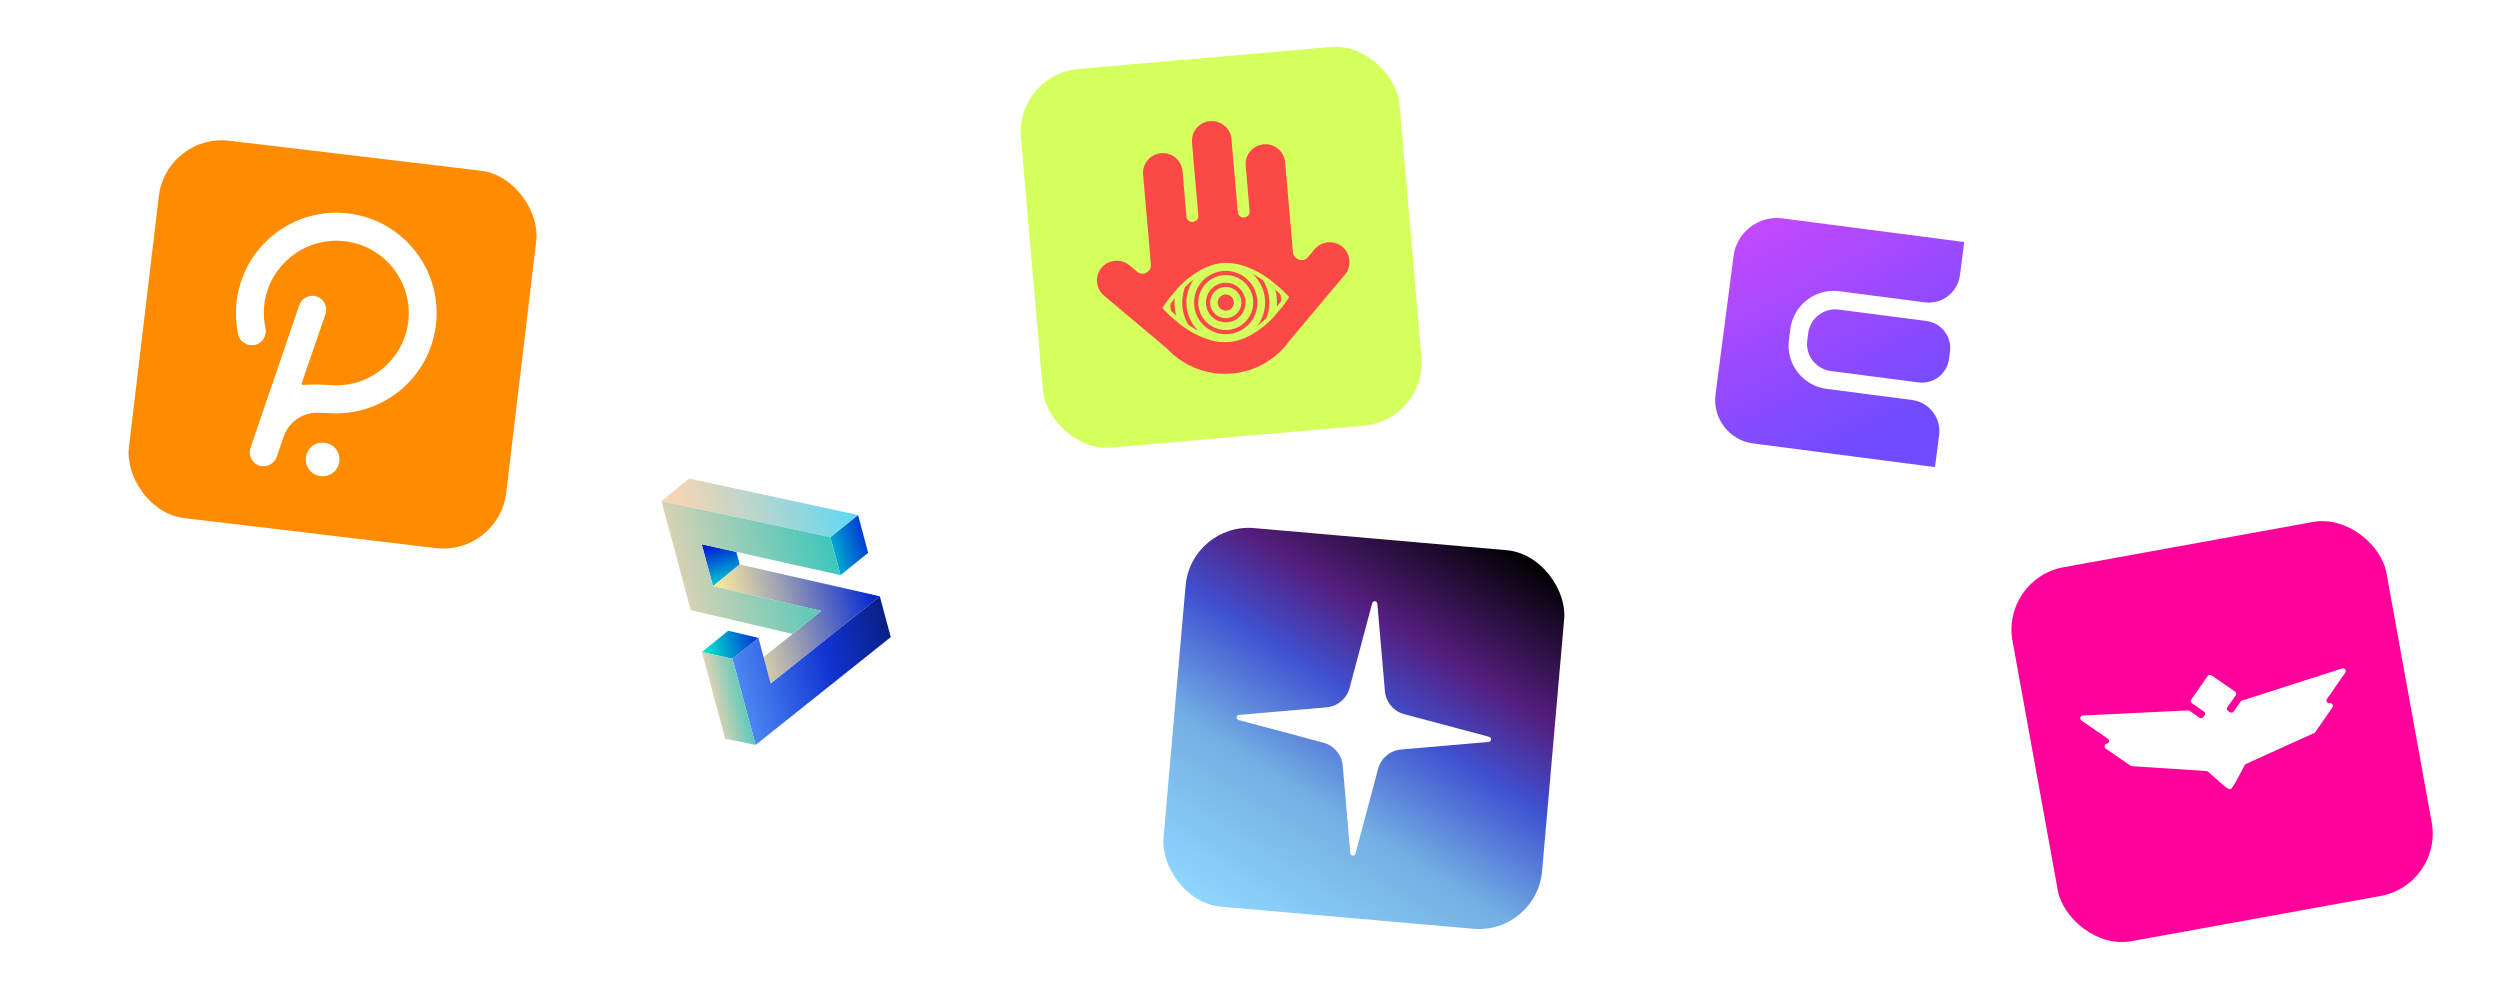 <svg width="421" height="166" viewBox="0 0 421 166" fill="none" xmlns="http://www.w3.org/2000/svg">
<g filter="url(#filter0_d_395_8080)">
<rect x="200.583" y="86" width="64" height="64" rx="10.667" transform="rotate(5.004 200.583 86)" fill="url(#paint0_linear_395_8080)"/>
<path d="M231.079 99.579C231.207 99.101 231.903 99.162 231.945 99.655L233.217 114.383C233.377 116.235 234.68 117.788 236.476 118.268L250.759 122.079C251.236 122.207 251.175 122.903 250.683 122.945L235.955 124.217C234.103 124.376 232.549 125.68 232.07 127.476L228.259 141.759C228.131 142.236 227.435 142.175 227.392 141.683L226.121 126.955C225.961 125.103 224.658 123.549 222.862 123.07L208.579 119.259C208.101 119.131 208.162 118.435 208.655 118.392L223.383 117.121C225.235 116.961 226.788 115.658 227.268 113.862L231.079 99.579Z" fill="white"/>
</g>
<g filter="url(#filter1_d_395_8080)">
<rect x="93" y="75.564" width="64" height="64" rx="10.667" transform="rotate(-15 93 75.564)" fill="white" />
<path d="M122.626 104.215L127.729 105.429L123.35 108.942L118.202 107.802L122.626 104.215Z" fill="url(#paint1_linear_395_8080)"/>
<path d="M124.002 90.947L124.564 93.061L120.065 96.715L118.167 89.654L124.002 90.947Z" fill="url(#paint2_linear_395_8080)"/>
<path d="M128.267 108.928L138.29 100.873L120.065 96.716L124.564 93.062L148.162 98.414L129.501 113.35L128.267 108.928Z" fill="url(#paint3_linear_395_8080)"/>
<path d="M148.162 98.413L150.005 105.292L127.246 123.443L123.35 108.942L127.728 105.429L128.587 108.672L129.77 113.137L148.162 98.413Z" fill="url(#paint4_linear_395_8080)"/>
<path d="M118.203 107.803L123.35 108.943L127.244 123.444L122.113 122.398L118.203 107.803Z" fill="url(#paint5_linear_395_8080)"/>
<path d="M146.195 91.097L144.499 84.733L139.827 88.459L141.538 94.851L146.195 91.097Z" fill="url(#paint6_linear_395_8080)"/>
<path d="M111.393 82.39L116.064 78.587L144.499 84.732L139.821 88.46L111.393 82.39L111.393 82.39Z" fill="url(#paint7_linear_395_8080)"/>
<path d="M141.539 94.849L139.827 88.458L111.393 82.39L116.312 100.749L133.473 104.751L138.308 100.862L120.072 96.715L118.162 89.638L141.539 94.849Z" fill="url(#paint8_linear_395_8080)"/>
</g>
<g filter="url(#filter2_d_395_8080)">
<rect x="28.01" y="20.439" width="64" height="64" rx="10.667" transform="rotate(6.794 28.01 20.439)" fill="#FF8C00" />
<path d="M58.633 33.935C49.403 32.835 40.965 39.436 39.86 48.711C39.638 50.575 39.732 52.432 40.097 54.276C40.354 55.521 41.606 56.346 42.896 56.094C44.142 55.838 44.966 54.586 44.715 53.295C44.391 51.862 44.343 50.371 44.562 48.911C45.485 42.675 51.157 38.13 57.452 38.565C64.461 39.04 69.57 45.275 68.75 52.153C67.983 58.588 62.295 63.266 55.907 62.865C55.907 62.865 53.539 62.718 52.364 62.758C51.776 62.778 51.322 62.814 51.006 62.822C50.868 62.85 50.751 62.701 50.811 62.573L51.443 60.668L54.812 50.898C55.226 49.687 54.576 48.349 53.365 47.935C52.154 47.521 50.816 48.171 50.402 49.382C50.402 49.382 42.258 73.166 42.181 73.427C41.767 74.638 42.418 75.976 43.629 76.39C44.84 76.805 46.177 76.154 46.592 74.943C46.668 74.682 47.764 71.527 47.764 71.527C48.592 69.105 50.85 67.529 53.284 67.504C53.827 67.478 55.929 67.594 55.929 67.594C64.662 67.959 72.358 61.54 73.41 52.708C74.515 43.433 67.864 35.035 58.633 33.935ZM55.232 72.687C53.76 72.196 52.14 72.948 51.645 74.465C51.154 75.936 51.906 77.556 53.422 78.052C54.894 78.542 56.514 77.79 57.01 76.274C57.506 74.758 56.748 73.182 55.232 72.687Z" fill="white"/>
</g>
<g filter="url(#filter3_d_395_8080)">
<rect x="171" y="10.529" width="64" height="64" rx="10.667" transform="rotate(-4.956 171 10.529)" fill="#D5FF5C"/>
<path fill-rule="evenodd" clip-rule="evenodd" d="M217.904 41.035C218.384 41.88 219.602 42.088 220.227 41.343L221.373 39.981C222.558 38.571 224.662 38.389 226.072 39.573C227.482 40.758 227.664 42.86 226.479 44.27L217.2 55.306C215.012 58.402 211.526 60.55 207.452 60.903C203.198 61.272 199.237 59.602 196.535 56.705L185.918 47.786C184.508 46.601 184.326 44.499 185.511 43.089C186.696 41.68 188.799 41.497 190.209 42.682L191.553 43.811C192.281 44.422 193.417 44.02 193.738 43.126C193.802 42.949 193.828 42.763 193.812 42.575L192.497 27.405C192.337 25.57 193.696 23.953 195.531 23.794C197.366 23.635 198.982 24.993 199.141 26.828L199.807 34.502C199.864 35.163 200.58 35.552 201.193 35.299C201.58 35.138 201.837 34.75 201.801 34.332L200.732 22.006C200.573 20.171 201.931 18.554 203.766 18.395C205.601 18.236 207.218 19.595 207.377 21.43L208.446 33.756C208.482 34.174 208.801 34.512 209.211 34.603C209.858 34.748 210.496 34.241 210.438 33.58L209.773 25.906C209.614 24.072 210.972 22.455 212.807 22.296C214.642 22.137 216.259 23.495 216.418 25.33L217.733 40.494C217.749 40.685 217.809 40.868 217.904 41.035Z" fill="#FD4848"/>
<path d="M217.047 48.026C217.047 48.026 212.863 55.081 206.992 55.59C201.12 56.099 195.784 49.87 195.784 49.87C195.784 49.87 199.968 42.816 205.84 42.307C211.711 41.797 217.047 48.026 217.047 48.026Z" fill="#D5FF5C"/>
<path d="M211.378 48.518C211.616 51.257 209.587 53.671 206.846 53.908C204.105 54.146 201.691 52.118 201.453 49.379C201.215 46.639 203.245 44.225 205.986 43.988C208.727 43.75 211.141 45.778 211.378 48.518Z" stroke="#FD4848" stroke-width="0.709"/>
<path d="M209.385 48.69C209.527 50.329 208.313 51.773 206.673 51.916C205.033 52.058 203.588 50.844 203.446 49.205C203.304 47.566 204.518 46.122 206.158 45.98C207.798 45.838 209.243 47.051 209.385 48.69Z" stroke="#FD4848" stroke-width="0.709"/>
<path d="M213.372 48.343C213.705 52.183 210.861 55.566 207.019 55.899C203.177 56.232 199.793 53.389 199.46 49.55C199.127 45.71 201.971 42.327 205.813 41.994C209.655 41.66 213.039 44.504 213.372 48.343Z" stroke="#FD4848" stroke-width="0.709"/>
<path d="M215.365 48.172C215.794 53.112 212.134 57.465 207.191 57.893C202.249 58.322 197.894 54.664 197.466 49.724C197.038 44.784 200.697 40.431 205.64 40.002C210.583 39.574 214.937 43.231 215.365 48.172Z" stroke="#FD4848" stroke-width="0.709"/>
<path d="M207.39 48.862C207.437 49.401 207.038 49.875 206.5 49.922C205.961 49.968 205.487 49.57 205.44 49.031C205.393 48.492 205.792 48.018 206.331 47.971C206.869 47.925 207.344 48.323 207.39 48.862Z" fill="#162BEB" stroke="#FD4848" stroke-width="0.709"/>
<ellipse cx="206.415" cy="48.947" rx="1.333" ry="1.333" transform="rotate(-4.956 206.415 48.947)" fill="#FD4848"/>
<path d="M196.284 49.896C196.263 49.873 196.244 49.852 196.226 49.832C196.24 49.809 196.256 49.785 196.272 49.759C196.396 49.57 196.579 49.297 196.817 48.968C197.293 48.309 197.989 47.425 198.864 46.527C200.624 44.72 203.062 42.903 205.87 42.66C208.678 42.416 211.393 43.786 213.438 45.263C214.454 45.997 215.292 46.748 215.875 47.315C216.166 47.599 216.393 47.836 216.547 48.001C216.568 48.024 216.588 48.045 216.606 48.065C216.591 48.087 216.576 48.112 216.559 48.138C216.436 48.327 216.253 48.6 216.015 48.929C215.538 49.588 214.842 50.472 213.967 51.37C212.207 53.177 209.769 54.993 206.961 55.237C204.153 55.48 201.438 54.111 199.393 52.634C198.377 51.9 197.54 51.149 196.957 50.581C196.665 50.298 196.438 50.061 196.284 49.896Z" stroke="#D5FF5C" stroke-width="0.709"/>
</g>
<g filter="url(#filter4_d_395_8080)">
<rect x="282.256" y="19" width="64" height="64" rx="10.667" transform="rotate(7.412 282.256 19)" fill="white" />
<path fill-rule="evenodd" clip-rule="evenodd" d="M291.928 41.121C292.452 37.092 296.142 34.252 300.171 34.776L330.78 38.758L330.052 44.354C329.675 47.25 327.023 49.291 324.127 48.915L309.736 47.042C305.708 46.518 302.018 49.359 301.494 53.388L301.252 55.243C300.728 59.272 303.569 62.962 307.597 63.486L321.988 65.358C324.884 65.734 326.925 68.387 326.549 71.282L325.849 76.661L295.24 72.679C291.212 72.155 288.371 68.464 288.895 64.436L291.928 41.121ZM309.654 50.134L324.414 52.054C326.932 52.381 328.707 54.688 328.38 57.205L328.22 58.431C327.893 60.949 325.587 62.725 323.069 62.397L308.309 60.477C305.791 60.149 304.015 57.843 304.343 55.325L304.503 54.099C304.83 51.582 307.137 49.806 309.654 50.134Z" fill="url(#paint9_radial_395_8080)"/>
</g>
<g filter="url(#filter5_d_395_8080)">
<rect x="337" y="95.43" width="64" height="64" rx="10.667" transform="rotate(-10.289 337 95.43)" fill="#FF009A" />
<path d="M377.555 115.975L394.426 110.567C394.846 110.434 395.199 110.909 394.949 111.269L391.859 115.701C391.624 116.04 391.915 116.493 392.32 116.42C392.725 116.346 393.016 116.8 392.78 117.138L389.885 121.291C389.837 121.36 389.772 121.413 389.696 121.448L378.218 126.645C378.125 126.688 378.048 126.759 378.001 126.849L376.569 129.551C376.234 130.149 375.856 130.701 375.856 130.701C375.711 130.909 375.425 130.961 375.216 130.817C375.216 130.817 374.56 130.389 374.145 129.991L371.854 127.965C371.777 127.897 371.681 127.856 371.579 127.85L359.008 127.019C358.924 127.013 358.845 126.984 358.776 126.938L354.606 124.067C354.266 123.833 354.38 123.307 354.785 123.233C355.189 123.16 355.303 122.633 354.963 122.399L350.513 119.335C350.15 119.086 350.312 118.516 350.753 118.495L368.448 117.63C368.548 117.625 368.648 117.654 368.732 117.711L370.412 118.866C370.621 119.009 370.907 118.957 371.052 118.75L371.257 118.456C371.403 118.247 371.351 117.957 371.14 117.813L369.135 116.432C368.925 116.287 368.872 115.998 369.019 115.789L371.771 111.839C371.916 111.632 372.202 111.58 372.411 111.723L376.376 114.453C376.587 114.598 376.639 114.887 376.493 115.097L375.099 117.092C374.953 117.302 375.005 117.591 375.216 117.736L375.511 117.939C375.72 118.082 376.006 118.03 376.151 117.822L377.318 116.151C377.376 116.068 377.46 116.006 377.555 115.975Z" fill="white"/>
</g>
<defs>
<filter id="filter0_d_395_8080" x="191" y="84" width="77.338" height="77.339" filterUnits="userSpaceOnUse" color-interpolation-filters="sRGB">
<feFlood flood-opacity="0" result="BackgroundImageFix"/>
<feColorMatrix in="SourceAlpha" type="matrix" values="0 0 0 0 0 0 0 0 0 0 0 0 0 0 0 0 0 0 127 0" result="hardAlpha"/>
<feOffset dy="2"/>
<feGaussianBlur stdDeviation="2"/>
<feComposite in2="hardAlpha" operator="out"/>
<feColorMatrix type="matrix" values="0 0 0 0 0 0 0 0 0 0 0 0 0 0 0 0 0 0 0.2 0"/>
<feBlend mode="normal" in2="BackgroundImageFix" result="effect1_dropShadow_395_8080"/>
<feBlend mode="normal" in="SourceGraphic" in2="effect1_dropShadow_395_8080" result="shape"/>
</filter>
<filter id="filter1_d_395_8080" x="89" y="57" width="86.384" height="86.384" filterUnits="userSpaceOnUse" color-interpolation-filters="sRGB">
<feFlood flood-opacity="0" result="BackgroundImageFix"/>
<feColorMatrix in="SourceAlpha" type="matrix" values="0 0 0 0 0 0 0 0 0 0 0 0 0 0 0 0 0 0 127 0" result="hardAlpha"/>
<feOffset dy="2"/>
<feGaussianBlur stdDeviation="2"/>
<feComposite in2="hardAlpha" operator="out"/>
<feColorMatrix type="matrix" values="0 0 0 0 0 0 0 0 0 0 0 0 0 0 0 0 0 0 0.2 0"/>
<feBlend mode="normal" in2="BackgroundImageFix" result="effect1_dropShadow_395_8080"/>
<feBlend mode="normal" in="SourceGraphic" in2="effect1_dropShadow_395_8080" result="shape"/>
</filter>
<filter id="filter2_d_395_8080" x="16.439" y="18.439" width="79.122" height="79.122" filterUnits="userSpaceOnUse" color-interpolation-filters="sRGB">
<feFlood flood-opacity="0" result="BackgroundImageFix"/>
<feColorMatrix in="SourceAlpha" type="matrix" values="0 0 0 0 0 0 0 0 0 0 0 0 0 0 0 0 0 0 127 0" result="hardAlpha"/>
<feOffset dy="2"/>
<feGaussianBlur stdDeviation="2"/>
<feComposite in2="hardAlpha" operator="out"/>
<feColorMatrix type="matrix" values="0 0 0 0 0 0 0 0 0 0 0 0 0 0 0 0 0 0 0.2 0"/>
<feBlend mode="normal" in2="BackgroundImageFix" result="effect1_dropShadow_395_8080"/>
<feBlend mode="normal" in="SourceGraphic" in2="effect1_dropShadow_395_8080" result="shape"/>
</filter>
<filter id="filter3_d_395_8080" x="167" y="3" width="77.29" height="77.29" filterUnits="userSpaceOnUse" color-interpolation-filters="sRGB">
<feFlood flood-opacity="0" result="BackgroundImageFix"/>
<feColorMatrix in="SourceAlpha" type="matrix" values="0 0 0 0 0 0 0 0 0 0 0 0 0 0 0 0 0 0 127 0" result="hardAlpha"/>
<feOffset dy="2"/>
<feGaussianBlur stdDeviation="2"/>
<feComposite in2="hardAlpha" operator="out"/>
<feColorMatrix type="matrix" values="0 0 0 0 0 0 0 0 0 0 0 0 0 0 0 0 0 0 0.2 0"/>
<feBlend mode="normal" in2="BackgroundImageFix" result="effect1_dropShadow_395_8080"/>
<feBlend mode="normal" in="SourceGraphic" in2="effect1_dropShadow_395_8080" result="shape"/>
</filter>
<filter id="filter4_d_395_8080" x="270" y="17" width="79.722" height="79.722" filterUnits="userSpaceOnUse" color-interpolation-filters="sRGB">
<feFlood flood-opacity="0" result="BackgroundImageFix"/>
<feColorMatrix in="SourceAlpha" type="matrix" values="0 0 0 0 0 0 0 0 0 0 0 0 0 0 0 0 0 0 127 0" result="hardAlpha"/>
<feOffset dy="2"/>
<feGaussianBlur stdDeviation="2"/>
<feComposite in2="hardAlpha" operator="out"/>
<feColorMatrix type="matrix" values="0 0 0 0 0 0 0 0 0 0 0 0 0 0 0 0 0 0 0.2 0"/>
<feBlend mode="normal" in2="BackgroundImageFix" result="effect1_dropShadow_395_8080"/>
<feBlend mode="normal" in="SourceGraphic" in2="effect1_dropShadow_395_8080" result="shape"/>
</filter>
<filter id="filter5_d_395_8080" x="333" y="81.999" width="82.401" height="82.401" filterUnits="userSpaceOnUse" color-interpolation-filters="sRGB">
<feFlood flood-opacity="0" result="BackgroundImageFix"/>
<feColorMatrix in="SourceAlpha" type="matrix" values="0 0 0 0 0 0 0 0 0 0 0 0 0 0 0 0 0 0 127 0" result="hardAlpha"/>
<feOffset dy="2"/>
<feGaussianBlur stdDeviation="2"/>
<feComposite in2="hardAlpha" operator="out"/>
<feColorMatrix type="matrix" values="0 0 0 0 0 0 0 0 0 0 0 0 0 0 0 0 0 0 0.2 0"/>
<feBlend mode="normal" in2="BackgroundImageFix" result="effect1_dropShadow_395_8080"/>
<feBlend mode="normal" in="SourceGraphic" in2="effect1_dropShadow_395_8080" result="shape"/>
</filter>
<linearGradient id="paint0_linear_395_8080" x1="261.626" y1="57.778" x2="200.583" y2="176.583" gradientUnits="userSpaceOnUse">
<stop offset="0.206"/>
<stop offset="0.37" stop-color="#541E7E"/>
<stop offset="0.471" stop-color="#3F51D1"/>
<stop offset="0.609" stop-color="#73AFE3"/>
<stop offset="0.801" stop-color="#90D7FF"/>
</linearGradient>
<linearGradient id="paint1_linear_395_8080" x1="117.196" y1="108.13" x2="136.545" y2="102.946" gradientUnits="userSpaceOnUse">
<stop stop-color="#00FECF"/>
<stop offset="0.08" stop-color="#00E5D0"/>
<stop offset="0.25" stop-color="#00A5D1"/>
<stop offset="0.494" stop-color="#0040D4"/>
<stop offset="0.557" stop-color="#0025D5"/>
</linearGradient>
<linearGradient id="paint2_linear_395_8080" x1="123.294" y1="98.548" x2="119.052" y2="82.715" gradientUnits="userSpaceOnUse">
<stop stop-color="#00FECF"/>
<stop offset="0.078" stop-color="#00E5D0"/>
<stop offset="0.244" stop-color="#00A5D1"/>
<stop offset="0.482" stop-color="#0040D4"/>
<stop offset="0.544" stop-color="#0025D5"/>
<stop offset="1"/>
</linearGradient>
<linearGradient id="paint3_linear_395_8080" x1="122.154" y1="104.514" x2="163.474" y2="93.442" gradientUnits="userSpaceOnUse">
<stop stop-color="#FDEC9F"/>
<stop offset="0.076" stop-color="#E4D8A4"/>
<stop offset="0.238" stop-color="#A4A6B2"/>
<stop offset="0.47" stop-color="#3F57C7"/>
<stop offset="0.608" stop-color="#0025D5"/>
<stop offset="1"/>
</linearGradient>
<linearGradient id="paint4_linear_395_8080" x1="116.393" y1="116.638" x2="169.16" y2="102.499" gradientUnits="userSpaceOnUse">
<stop offset="0.054" stop-color="#62A5FF"/>
<stop offset="0.449" stop-color="#1032D1"/>
<stop offset="1"/>
</linearGradient>
<linearGradient id="paint5_linear_395_8080" x1="118.76" y1="116.45" x2="130.108" y2="114.08" gradientUnits="userSpaceOnUse">
<stop stop-color="#FFD4B2"/>
<stop offset="0.356" stop-color="#9ACEB7"/>
<stop offset="0.671" stop-color="#47C8BB"/>
<stop offset="0.892" stop-color="#14C5BE"/>
<stop offset="1" stop-color="#00C4BF"/>
</linearGradient>
<linearGradient id="paint6_linear_395_8080" x1="135.296" y1="92.012" x2="170.539" y2="81.883" gradientUnits="userSpaceOnUse">
<stop stop-color="#00FECF"/>
<stop offset="0.047" stop-color="#00E5D0"/>
<stop offset="0.147" stop-color="#00A5D1"/>
<stop offset="0.291" stop-color="#0040D4"/>
<stop offset="0.328" stop-color="#0025D5"/>
</linearGradient>
<linearGradient id="paint7_linear_395_8080" x1="112.785" y1="87.585" x2="169.268" y2="72.45" gradientUnits="userSpaceOnUse">
<stop stop-color="#FFD4AF"/>
<stop offset="0.1" stop-color="#E6D5BA"/>
<stop offset="0.312" stop-color="#A7D6D5"/>
<stop offset="0.612" stop-color="#43D9FF"/>
<stop offset="0.63" stop-color="#37B1D0"/>
<stop offset="0.65" stop-color="#2B8CA5"/>
<stop offset="0.672" stop-color="#216B7D"/>
<stop offset="0.696" stop-color="#184E5B"/>
<stop offset="0.722" stop-color="#10353F"/>
<stop offset="0.751" stop-color="#0A2228"/>
<stop offset="0.784" stop-color="#061316"/>
<stop offset="0.823" stop-color="#020809"/>
<stop offset="0.876" stop-color="#010202"/>
<stop offset="1"/>
</linearGradient>
<linearGradient id="paint8_linear_395_8080" x1="108.671" y1="97.258" x2="152.847" y2="85.421" gradientUnits="userSpaceOnUse">
<stop stop-color="#FFD4B2"/>
<stop offset="0.356" stop-color="#9ACEB7"/>
<stop offset="0.671" stop-color="#47C8BB"/>
<stop offset="0.892" stop-color="#14C5BE"/>
<stop offset="1" stop-color="#00C4BF"/>
</linearGradient>
<radialGradient id="paint9_radial_395_8080" cx="0" cy="0" r="1" gradientUnits="userSpaceOnUse" gradientTransform="translate(294.066 32.912) rotate(62.79) scale(54.154 216.394)">
<stop offset="0.051" stop-color="#C549FF"/>
<stop offset="0.816" stop-color="#704BFF"/>
</radialGradient>
</defs>
</svg>
